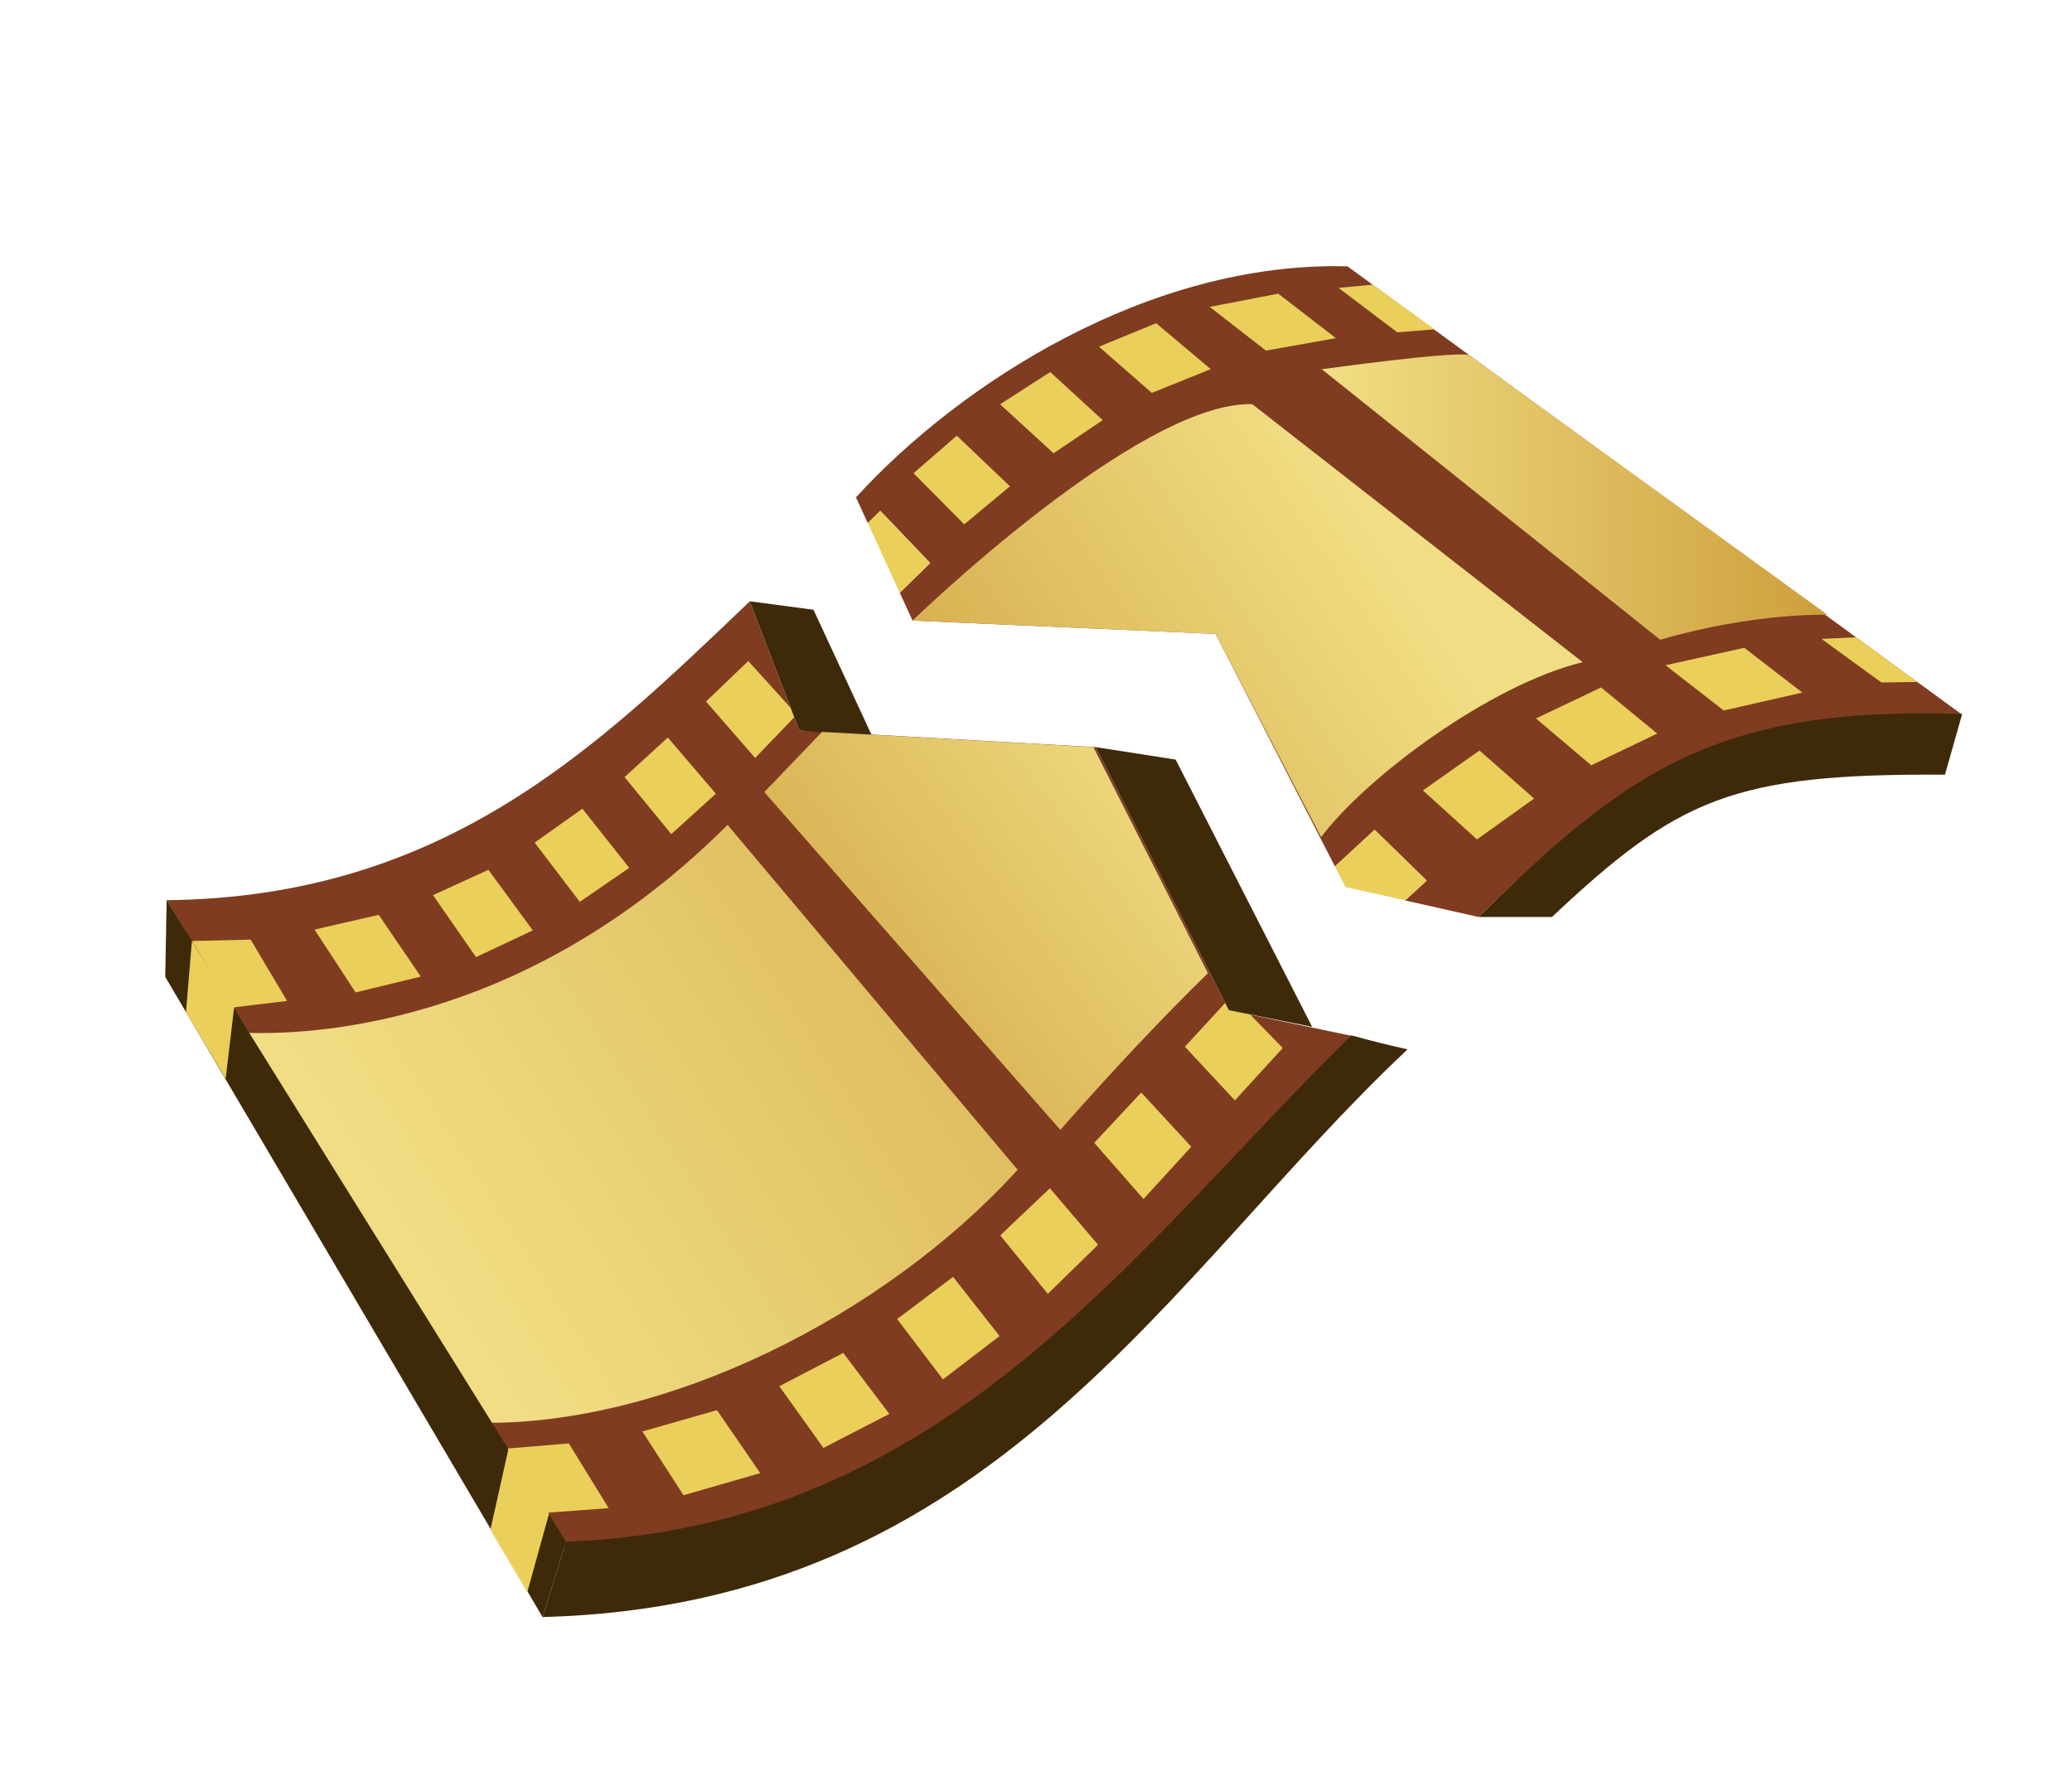 <?xml version="1.0" encoding="UTF-8"?>
<svg xmlns="http://www.w3.org/2000/svg" xmlns:xlink="http://www.w3.org/1999/xlink" contentScriptType="text/ecmascript" zoomAndPan="magnify" baseProfile="tiny" contentStyleType="text/css" version="1.1" width="84px" preserveAspectRatio="xMidYMid meet" viewBox="0 0 84 72" height="72px" x="0px" y="0px">
    <g>
        <path fill="#7f3c21" d="M 54.63 10.799 C 46.581 10.581 38.886 15.575 34.701 20.166 L 35.18 21.21 L 35.686 20.709 L 37.711 22.827 L 36.477 24.032 L 36.997 25.161 L 49.281 25.7 L 54.118 35.128 L 55.728 33.642 L 57.841 35.704 L 56.964 36.506 L 59.944 37.178 C 65.473 31.741 69.253 29.379 79.561 28.986 L 54.63 10.799 z "/>
        <path fill="#7f3c21" d="M 49.82 40.956 L 44.421 30.291 L 32.405 29.615 L 30.398 24.379 C 24.238 30.263 18.063 36.374 6.755 36.497 L 22.8 62.736 C 39.605 61.97 46.212 50.781 55.087 42.058 L 49.82 40.956 z "/>
        <linearGradient x1="-85.881" gradientTransform="matrix(1 0 0 -1 102.52 -50.02)" y1="-101.008" x2="-47.501" gradientUnits="userSpaceOnUse" y2="-76.648" xlink:type="simple" xlink:actuate="onLoad" id="SVGID_1_" xlink:show="other">
            <stop stop-color="#f1de84" offset="0"/>
            <stop stop-color="#cd9f3d" offset="1"/>
        </linearGradient>
        <path fill="url(#SVGID_1_)" d="M 9.986 41.873 L 19.561 57.684 C 26.952 57.78 35.807 53.411 41.257 47.428 L 29.497 33.443 C 21.683 41.251 13.332 41.988 9.986 41.873 z "/>
        <polygon fill="#eacf5a" points="7.682,38.154 10.162,38.094 11.64,40.582 9.354,40.855  "/>
        <polygon fill="#eacf5a" points="12.751,37.688 14.415,40.236 17.059,39.594 15.354,37.09  "/>
        <polygon fill="#eacf5a" points="17.555,36.293 19.299,38.805 21.6,37.721 19.8,35.264  "/>
        <polygon fill="#eacf5a" points="21.674,34.161 23.505,36.564 25.51,35.186 23.611,32.787  "/>
        <polygon fill="#eacf5a" points="25.319,31.506 27.214,33.817 29.022,32.18 27.074,29.902  "/>
        <polygon fill="#eacf5a" points="28.622,28.442 30.614,30.73 32.302,28.974 30.335,26.799  "/>
        <polygon fill="#eacf5a" points="20.27,58.752 23.061,58.521 24.675,61.145 21.813,61.357  "/>
        <polygon fill="#eacf5a" points="26.042,58.036 27.71,60.622 30.821,59.725 29.067,57.172  "/>
        <polygon fill="#eacf5a" points="31.593,56.201 34.187,54.852 36.054,57.326 33.382,58.704  "/>
        <polygon fill="#eacf5a" points="36.37,53.479 38.228,55.925 40.524,54.168 38.638,51.768  "/>
        <polygon fill="#eacf5a" points="40.55,50.086 42.479,52.457 44.516,50.467 42.563,48.176  "/>
        <polygon fill="#eacf5a" points="44.361,46.335 46.359,48.613 48.295,46.493 46.266,44.294  "/>
        <polygon fill="#eacf5a" points="48.036,42.438 50.063,44.613 52.004,42.49 49.938,40.37  "/>
        <path fill="#3e2a08" d="M 22.948 62.505 L 21.996 65.561 C 40.287 65.085 47.34 51.68 57.063 42.544 C 56.298 42.374 55.54 42.186 54.784 41.977 C 45.887 50.707 38.349 61.924 22.948 62.505 z "/>
        <polygon fill="#3e2a08" points="22.948,62.505 6.756,36.497 6.699,39.605 21.996,65.561  "/>
        <polygon fill="#eacf5a" points="22.258,61.371 21.377,64.553 19.882,62.021 20.621,58.704  "/>
        <polygon fill="#eacf5a" points="9.494,40.824 9.148,43.736 7.539,41.038 7.779,38.156  "/>
        <polygon fill="#eacf5a" points="55.729,33.642 54.117,35.128 54.546,35.961 56.965,36.505 57.843,35.703  "/>
        <polygon fill="#3e2a08" points="30.398,24.379 32.979,24.721 35.376,29.886 32.405,29.615  "/>
        <polygon fill="#3e2a08" points="44.421,30.291 47.661,30.796 53.195,41.631 49.82,40.956  "/>
        <linearGradient x1="-46.491" gradientTransform="matrix(1 0 0 -1 102.52 -50.02)" y1="-71.839" x2="-67.331" gradientUnits="userSpaceOnUse" y2="-85.729" xlink:type="simple" xlink:actuate="onLoad" id="SVGID_2_" xlink:show="other">
            <stop stop-color="#f1de84" offset="0"/>
            <stop stop-color="#cd9f3d" offset="1"/>
        </linearGradient>
        <path fill="url(#SVGID_2_)" d="M 50.766 16.385 C 46.159 16.261 36.995 25.161 36.995 25.161 L 49.281 25.7 L 53.558 33.941 C 55.379 31.51 60.417 27.757 64.163 26.846 L 50.766 16.385 z "/>
        <linearGradient x1="53.587" y1="20.153" x2="74.088" gradientUnits="userSpaceOnUse" y2="20.153" xlink:type="simple" xlink:actuate="onLoad" id="SVGID_3_" xlink:show="other">
            <stop stop-color="#f1de84" offset="0"/>
            <stop stop-color="#cd9f3d" offset="1"/>
        </linearGradient>
        <path fill="url(#SVGID_3_)" d="M 59.55 14.389 C 58.798 14.243 53.587 14.971 53.587 14.971 L 67.305 25.937 C 71.145 24.824 74.088 24.924 74.088 24.924 L 59.55 14.389 z "/>
        <path fill="#3e2a08" d="M 79.547 28.95 C 69.565 28.608 65.917 31.316 59.945 37.178 L 62.916 37.178 C 68.025 32.375 70.247 31.353 78.85 31.408 L 79.547 28.95 z "/>
        <polygon fill="#eacf5a" points="37.034,19.186 39.091,21.258 40.944,19.716 38.789,17.663  "/>
        <polygon fill="#eacf5a" points="40.544,16.392 42.712,18.377 44.704,17.034 42.577,15.082  "/>
        <polygon fill="#eacf5a" points="44.553,14.056 46.695,15.93 49.085,14.966 46.87,13.103  "/>
        <polygon fill="#eacf5a" points="49.042,12.442 51.322,14.214 54.158,13.71 51.82,11.906  "/>
        <polygon fill="#eacf5a" points="54.264,11.671 56.646,13.473 58.154,13.353 55.656,11.541  "/>
        <polygon fill="#eacf5a" points="57.686,32.047 59.878,34.033 62.195,32.375 59.98,30.428  "/>
        <polygon fill="#eacf5a" points="62.268,29.129 64.509,31.027 67.184,29.741 64.91,27.871  "/>
        <polygon fill="#eacf5a" points="67.521,26.971 69.88,28.806 73.068,28.08 70.715,26.264  "/>
        <polygon fill="#eacf5a" points="73.844,25.903 76.275,27.671 77.73,27.649 75.247,25.838  "/>
        <polygon fill="#eacf5a" points="35.687,20.709 35.181,21.21 36.478,24.032 37.712,22.827  "/>
        <linearGradient x1="-54.212" gradientTransform="matrix(1 0 0 -1 102.52 -50.02)" y1="-80.228" x2="-73.32" gradientUnits="userSpaceOnUse" y2="-94.407" xlink:type="simple" xlink:actuate="onLoad" id="SVGID_4_" xlink:show="other">
            <stop stop-color="#f1de84" offset="0"/>
            <stop stop-color="#cd9f3d" offset="1"/>
        </linearGradient>
        <path fill="url(#SVGID_4_)" d="M 42.986 45.809 C 45.212 43.282 47.185 41.201 48.97 39.457 L 44.328 30.291 L 33.327 29.673 C 32.497 30.532 31.72 31.356 30.983 32.111 L 42.986 45.809 z "/>
    </g>
</svg>
